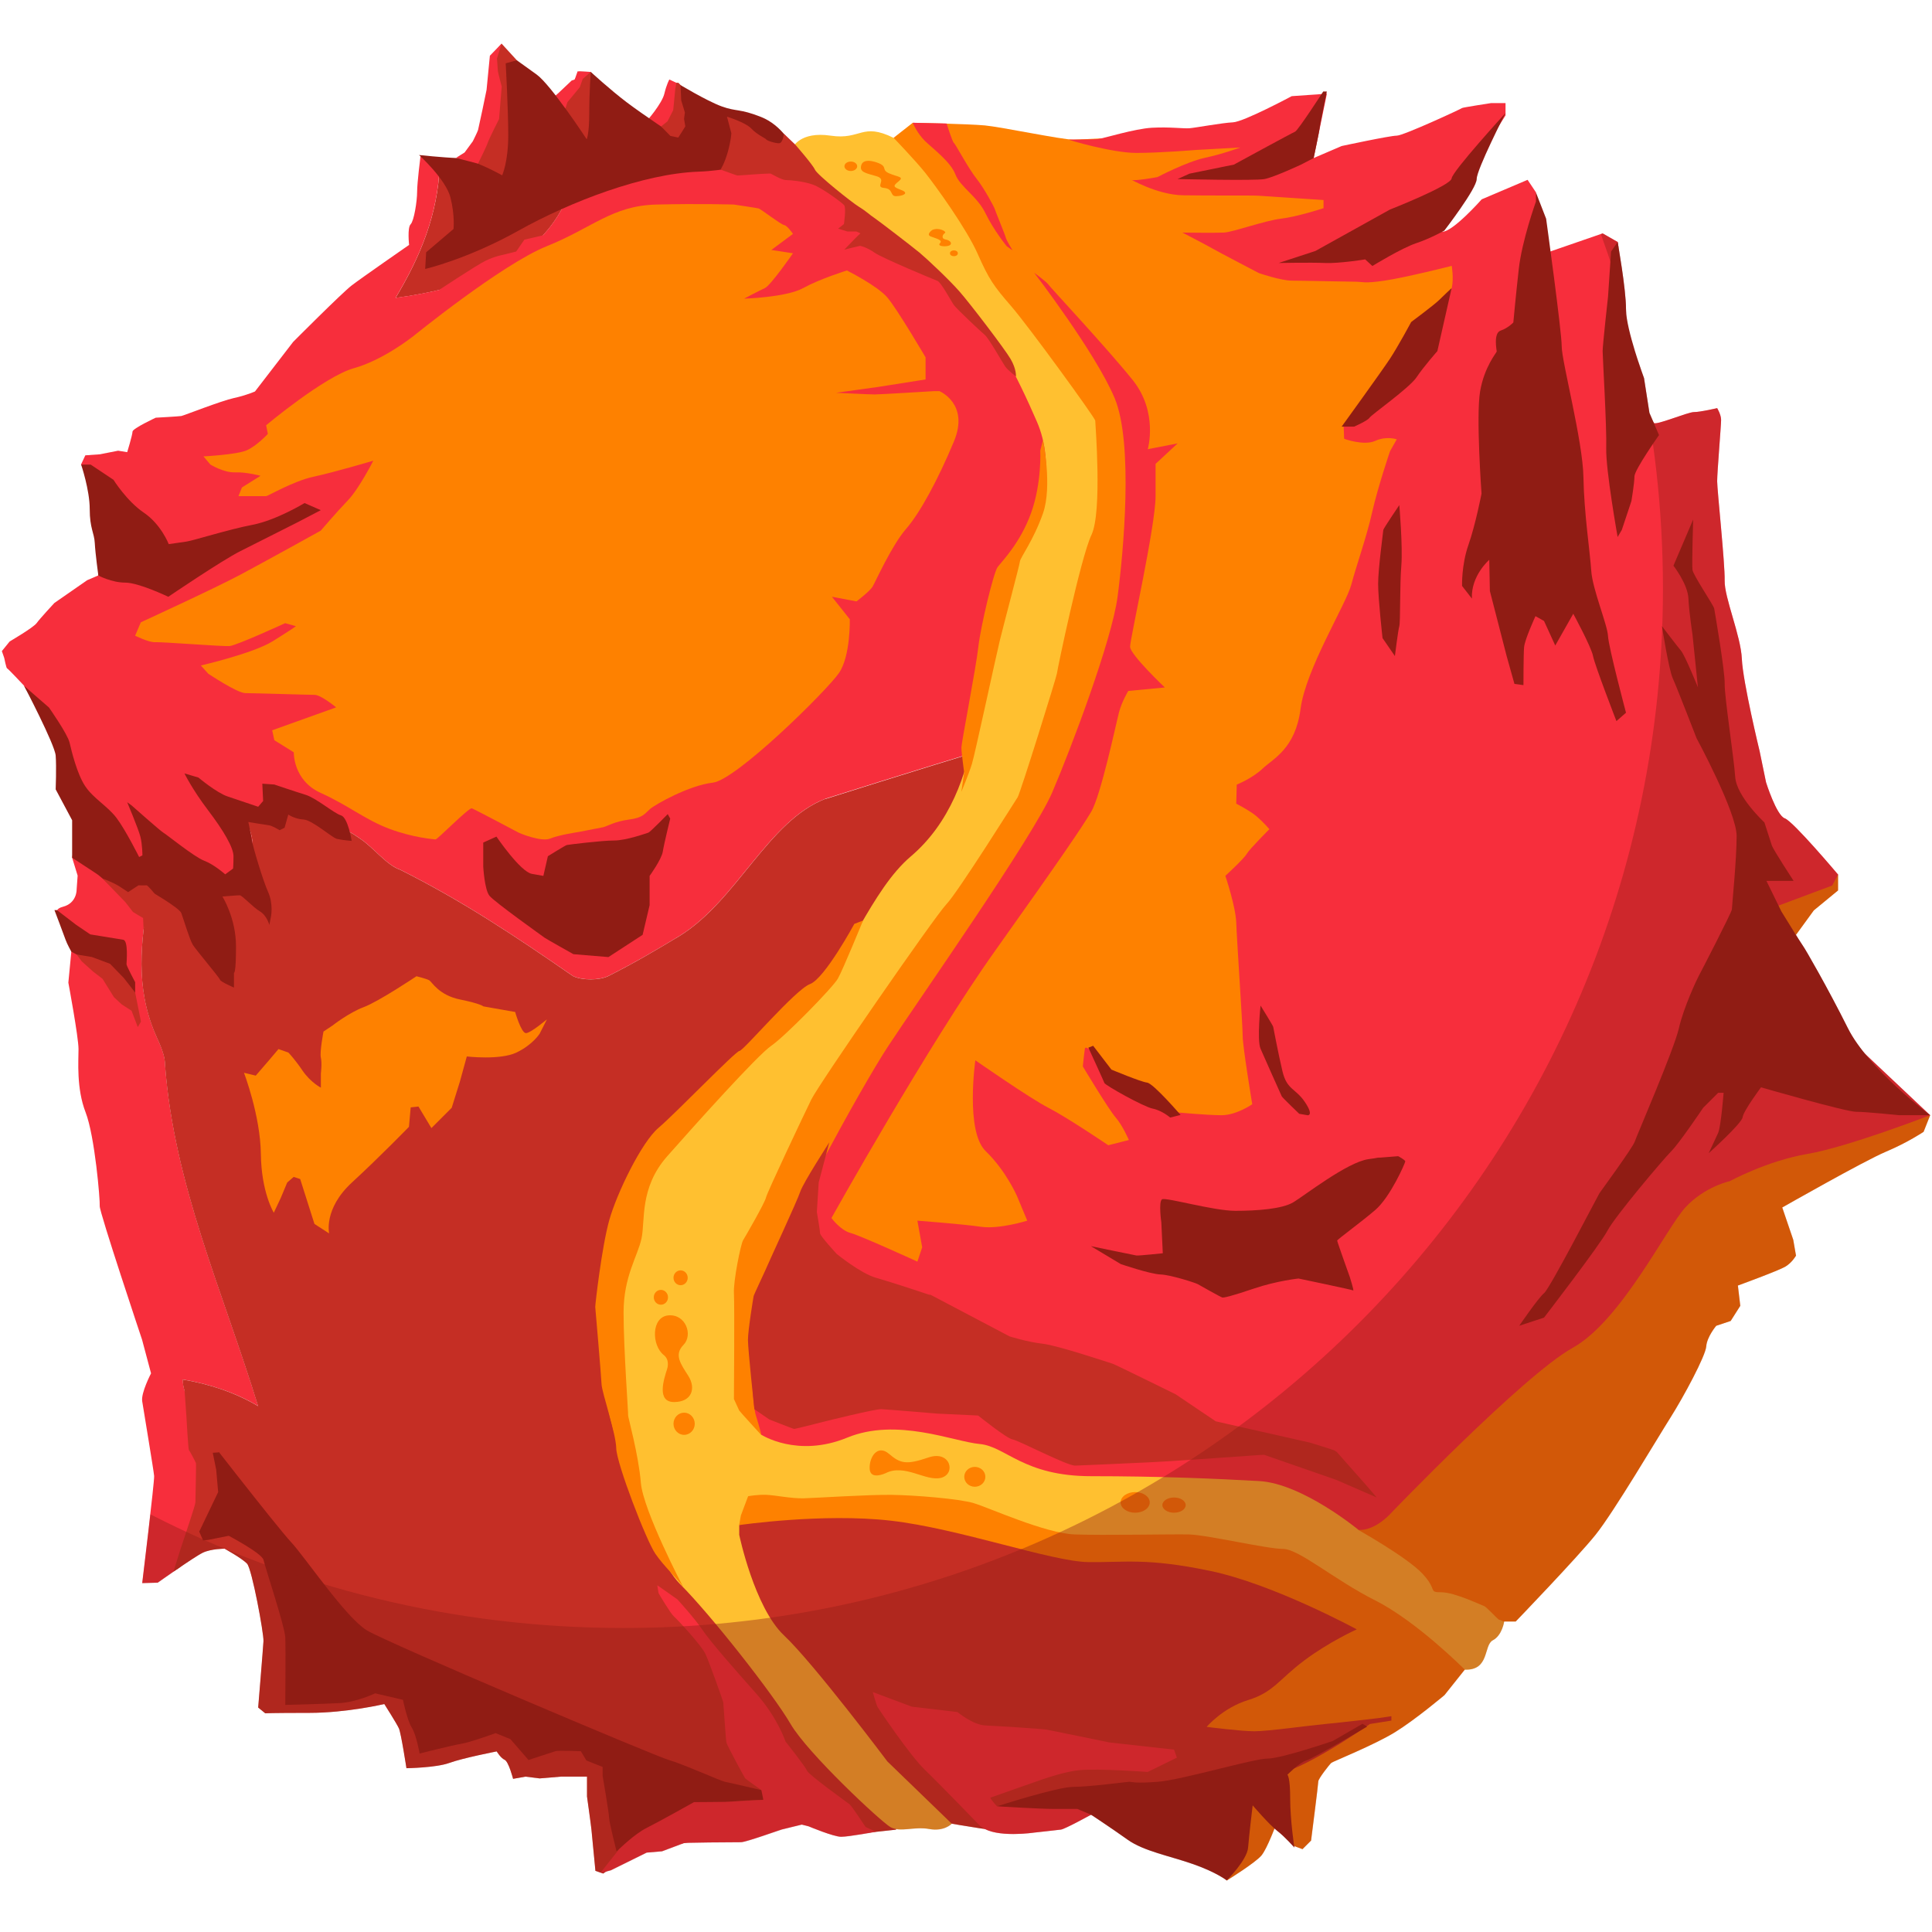 <?xml version="1.0" encoding="UTF-8"?><svg xmlns="http://www.w3.org/2000/svg" viewBox="0 0 500 500"><g isolation="isolate"><g id="Planet"><path d="m145.97,52.99h-3.44c4-9.01,14.12-13.65,19.68-21.55-1.09-.15-1.95-.28-1.95-.28l-7.37-12.55-3.01-.1s-.3.4-.89,1.68c-.59,1.29-5.83,5.04-5.83,5.04l-5.04.69-4.37-10.33-3.94-4.3s-1.48,1.88-2.27,2.57c-.79.69-.49,9.79-.49,9.79,0,0-2.67,9.99-2.87,11.17-.2,1.19-4.66,6.22-4.66,6.22l-.97,3.87-4.75-2.16c-.49,12.73-4.94,23.54-11.42,34.35,17.21-2.29,35.56-8.03,43.6-24.09Z" fill="#c52e24"/><path d="m215.24,38.67l-10.48-.29-20.07-6.6-9.24-10.16-2.23-1.04s-.69,1.19-1.29,3.68c-.59,2.5-4.55,7.19-5.04,7.52-.31.21-2.84-.09-4.68-.34-5.56,7.9-15.68,12.54-19.68,21.55h3.44c-8.03,16.06-26.39,21.8-43.6,24.09,6.49-10.81,10.93-21.62,11.42-34.35l-4.97-2.26s-.87,6.8-.87,9.17-.79,7.51-1.68,8.4c-.89.89-.4,5.34-.4,5.34,0,0-12.26,8.5-14.84,10.48-2.58,1.98-15.16,14.62-15.16,14.62l-9.88,12.83s-2.27,1.02-5.45,1.7c-3.18.68-13,4.54-13.6,4.65s-6.63.44-6.63.44c0,0-6.02,2.79-6.02,3.61s-1.37,5.31-1.37,5.31l-2.35-.38-4.71.93-3.78.27-1.11,2.37,6.63,8.92-2.17,19.79-2.88,1.24-8.48,5.89s-3.77,4.06-4.59,5.21-6.97,4.74-6.97,4.74l-2.03,2.5.61,1.76s.54,2.71.74,2.71,4.35,4.44,4.35,4.44l6.53,11.56,8.26,19.68-1.43,8.22c11.73,8.4,23.24,18.88,38.08,12.77,8.03-3.44,10.33-11.47,4.59-19.5,11.47-1.15,22.94,1.15,30.98,6.88,3.44,2.29,6.88,6.88,10.33,8.03,16.06,8.03,29.83,17.21,44.74,27.53,2.29,1.15,6.88,1.15,9.18,0,6.88-3.44,12.62-6.88,18.36-10.33,14.91-9.18,22.94-29.83,37.86-35.56,37.56-11.86,74.91-23.29,112.5-33.02l30.49-96.92-141.41-38.11Z" fill="#f72e3c"/><path d="m53.05,384.54c1.15-3.44,3.44-5.74,3.44-8.03,1.15-8.03-9.18-11.47-9.18-19.5,6.88,1.15,13.77,3.44,19.5,6.88-9.18-29.83-21.8-57.36-24.09-88.34,0-3.44-2.29-6.88-3.44-10.33-4.35-11.95-2.52-23.91-.36-35.86-6.76-2.81-13.03-7.94-19.36-12.48l-.89,5.1,1.42,4.63-.26,3.64s.09,3.47-3.55,4.42c-3.64.95,0,3.64,0,3.64l2.08,2.25.1,5.72-.77,8.03s2.63,14.08,2.63,17.18-.57,10.19,1.83,16.37c2.4,6.18,3.78,22.79,3.66,24.28-.11,1.49,10.96,34.58,10.96,34.58l2.32,8.7s-2.63,5.04-2.29,7.21,2.98,17.98,3.09,19.35-3.09,27.71-3.09,27.71l4.01-.11s2.23-1.59,4.78-3.34c1.36-1.87,2.72-3.75,4-5.67,3.44-3.44,2.29-10.33,3.44-16.06Z" fill="#f72e3c"/><path d="m213.66,206.71c-14.91,5.74-22.94,26.39-37.86,35.56-5.74,3.44-11.47,6.88-18.36,10.33-2.29,1.15-6.88,1.15-9.18,0-14.91-10.33-28.68-19.5-44.74-27.53-3.44-1.15-6.88-5.74-10.33-8.03-8.03-5.74-19.5-8.03-30.98-6.88,5.74,8.03,3.44,16.06-4.59,19.5-6.83,2.81-12.95,2.1-18.72-.29-2.15,11.95-3.98,23.91.36,35.86,1.15,3.44,3.44,6.88,3.44,10.33,2.29,30.98,14.91,58.51,24.09,88.34-5.74-3.44-12.62-5.74-19.5-6.88,0,8.03,10.33,11.47,9.18,19.5,0,2.29-2.29,4.59-3.44,8.03-1.15,5.74,0,12.62-3.44,16.06-1.28,1.92-2.64,3.8-4,5.67,2.71-1.87,5.78-3.92,6.9-4.45,2.18-1.03,5.61-1.03,5.61-1.03,0,0,4.58,2.52,5.84,3.89s4.35,18.09,4.24,20.04c-.11,1.95-1.37,17.18-1.37,17.18l1.83,1.49s1.49-.11,11.34-.11,19.47-2.29,19.47-2.29c0,0,3.21,5.04,3.78,6.3s1.95,10.31,1.95,10.31c0,0,7.67-.11,11.11-1.37,3.44-1.26,12.25-2.98,12.25-2.98,0,0,1.03,1.72,2.06,2.18,1.03.46,2.18,4.92,2.18,4.92l3.21-.57,3.66.46,5.5-.46h6.76v5.15s1.03,7.33,1.15,8.57c.11,1.24,1.03,10.67,1.03,10.67l2.01.69s9.44-6.87,13.33-6.87,10.76-1.83,13.97-2.06c3.21-.23,9.05-1.6,11.57-1.64,2.52-.04,7.44-1.45,9.16-2.37,1.72-.92,5.61,0,5.61,0,0,0,6.3,2.86,7.56,2.98,1.26.11,14.56-1.39,14.56-1.39l94.31-299.78c-37.59,9.73-74.94,21.16-112.5,33.02Z" fill="#c52e24"/><path d="m389.26,419.64s-.51,3.6-2.94,4.86c-2.43,1.26-.78,7.84-7.25,7.6-6.47-.23-116.69,1.46-116.69,1.46l-16.09,38.39s-1.91,2.1-5.84,1.38c-3.93-.71-7.51.95-10.01-.48-2.5-1.43-21.45-19.12-25.86-26.72-4.41-7.6-20.61-28.21-28.6-36.19-7.98-7.98-18.83-42.42-19.18-49.09-.36-6.67-3.34-39.44,6.08-56,9.41-16.56,39.68-38.85,47.9-47.31,8.22-8.46,14.78-27.29,24.9-35.87,10.13-8.58,14.66-21.33,16.32-32.65,1.67-11.32,7.63-41.23,12.75-48.26,5.12-7.03,8.46-20.5,3.57-31.7-4.89-11.2-11.33-24.64-21.26-34.01-9.92-9.37-14.84-14.38-23.65-19.66-8.81-5.29-18.22-17.26-18.22-17.26,0,0,1.89-4.2,9.78-3.02,7.88,1.18,8.03-3.5,16.26.55,8.23,4.06,31.04,17.69,31.04,17.69l17.07,15.86,109.9,350.43Z" fill="#ffc030"/><path d="m196.98,371.34s-5.57-6.08-5.68-6.31-1.36-2.96-1.36-2.96c0,0,.18-24.19,0-27.35s1.77-12.79,2.38-13.76c.61-.97,5.62-9.67,5.92-11.04.3-1.37,9.75-21.33,11.73-25.37,1.98-4.04,31.91-47.35,34.94-50.51,3.02-3.16,17.75-26.64,18.45-27.7s10.18-31.49,10.18-32.07,6.12-29.94,8.94-35.86c2.82-5.93.97-28.87.97-29.55s-17.3-24.49-21.77-29.64-5.73-6.9-8.65-13.51c-2.92-6.61-10.89-17.59-13.51-20.9-2.62-3.3-8.26-9.14-8.26-9.14l4.96-3.89s14.48.29,18.66.68c4.18.39,20.02,3.7,22.84,3.68s45.58-2.31,45.58-2.31l44.22,26.92,12.93,6.12-19,238.52-164.47,65.95Z" fill="#fe8100"/><polygon points="475.68 226.34 475.68 230.44 469.41 235.6 464.78 241.96 456.41 231.06 475.68 226.34" fill="#fe8100"/><path d="m351.5,395.93s12.63,7.07,16.63,11.34c4,4.27,1.42,4.81,4.89,4.81s10.41,3.38,11.04,3.56,3.65,3.56,3.92,3.56,1.07.44,1.07.44h3.2s15.93-16.55,20.65-22.43c4.72-5.87,16.02-25.01,19.4-30.35,3.38-5.34,9.08-15.93,9.26-18.42.18-2.49,2.58-5.33,2.58-5.33l3.74-1.25,2.49-3.92-.62-5.25s10.5-3.83,12.28-4.89,2.76-2.85,2.76-2.85l-.71-4.09-2.85-8.37s21.09-12.01,26.79-14.42c5.7-2.4,9.79-5.16,9.79-5.16l1.7-4.29s-48.87-1.23-50.92-1.23-97.08,108.54-97.08,108.54Z" fill="#fe8100"/><path d="m317.48,486.66s7.49-4.64,9-6.51,3.83-8.19,3.83-8.19l4.62,5.79,2.14.8,2.22-2.22s1.87-14.6,1.87-15.31,2.94-4.45,3.38-4.81,11.12-4.63,16.46-7.92c5.34-3.29,12.82-9.61,12.82-9.61l5.25-6.59s-12.37-12.46-23.14-17.89c-10.77-5.43-19.76-13.35-23.94-13.35s-19.67-3.65-24.38-3.74c-4.72-.09-21.8.27-29.46,0-7.65-.27-22.25-6.94-26.16-8.1-3.92-1.16-15.22-2.05-21.18-2.14-5.96-.09-19.58.8-22.78.89-3.2.09-7.39-.81-9.7-.9s-4.72.36-4.72.36l-1.87,4.98-.44,2.44,81.69,27.91,44.48,64.09Z" fill="#fe8100"/><path d="m282.35,469.64s-14.1,4.63-18.64,4.63-17.41-2.31-17.41-2.31l-16.65-16.1s-19.05-25.37-26.74-32.61c-7.69-7.25-11.6-26.04-11.6-26.04v-2.52s21.57-3.15,39.23-1.14c17.66,2.02,41.61,10.6,51.14,10.72s15.08-1.14,31.48,2.27c16.4,3.41,37.97,15.14,37.97,15.14,0,0-7.06,3.15-13.62,8.07-6.56,4.92-7.91,8.2-14.49,10.22-6.58,2.02-10.74,6.94-10.74,6.94,0,0,8.83,1.14,12.36,1.14s14.25-1.51,18.42-1.89c4.16-.38,13.62-1.51,13.62-1.51l3.41-.5v1.14l-5.55.88s-18.42,12.87-24.6,12.87-47.58,10.64-47.58,10.64Z" fill="#c52e24"/><path d="m359.82,391.77s34.49-35.9,47.14-42.92c12.65-7.03,24.27-31.04,29.25-36.41,4.98-5.37,11.5-6.77,11.5-6.77,0,0,9.58-5.24,20.06-7.03s31.74-10.02,31.74-10.02l-39.78-37.5.55-16.75,13.89-5.19,1.53-2.84s-11.62-13.8-13.8-14.56c-2.17-.77-4.85-9.33-4.85-9.33l-1.66-8.05s-4.34-17.88-4.6-23.89-4.55-15.87-4.45-20.26c.1-4.39-1.94-23.42-1.94-25.72s1.02-14.43,1.02-15.84-1.02-3.07-1.02-3.07c0,0-4.34,1.02-6,1.02s-10.05,3.6-10.41,2.78-4.54-4.57-4.54-4.57l-5.37-28.74.77-12.33-.2-1.16-3.88-2.22-15.17,5.24-2.09-15.85-2.17-3.25-11.88,5.05s-7.46,8.44-10.18,8.37l-2.72-.07,19.07-30.02v-3.19h-3.74s-7.48,1.15-7.51,1.28-15.16,7.15-16.92,7.15c-1.76,0-14.23,2.68-14.23,2.68l-7.25,3.11,3.41-16.65-9.1.64s-12.39,6.64-15.2,6.77c-2.81.13-9.71,1.41-11.24,1.53-1.53.13-5.11-.38-9.71-.13s-12.65,2.81-14.05,2.94c-1.41.13-6.77.13-7.41.13s11.24,3.45,17.37,3.45,15.46-.77,15.46-.77l11.5-.64s-4.47,1.66-9.2,2.68c-4.73,1.02-12.26,4.98-12.26,4.98,0,0-6.13,1.14-6.77.7s6.53,3.89,13.34,4.01c6.81.12,18.08,0,19.69.12,1.61.12,16.72,1.11,16.72,1.11v2.11s-6.81,2.23-11.02,2.72-12.38,3.47-14.74,3.59c-2.35.12-10.77,0-10.77,0,0,0,6.75,3.5,7.92,4.2,1.17.7,11.91,6.3,11.91,6.3,0,0,5.65,1.94,8.47,1.94s13.95.27,16.24.27,2.28.54,7.78-.27c5.5-.81,17.39-3.82,17.39-3.82,0,0,.56,3.26,0,5.73-.56,2.47-9.74,18.89-9.74,18.89l-18.25,16.31.14,3.82s5.1,1.88,8.05.54,5.57-.4,5.57-.4l-1.75,3.09s-3.15,9.26-4.63,15.83-4.03,13.55-5.37,18.65c-1.34,5.1-11.81,21.87-13.15,32.2-1.34,10.33-7.11,12.88-9.8,15.43-2.68,2.55-6.71,4.16-6.71,4.16l-.13,4.93s3.49,1.78,5.23,3.25c1.74,1.48,3.35,3.35,3.35,3.35,0,0-5.23,5.23-5.9,6.44s-5.5,5.64-5.5,5.64c0,0,2.68,7.96,2.82,12.1.13,4.14,1.66,26.5,1.66,29.3s2.48,17.71,2.48,17.71c0,0-4.11,2.86-7.98,2.84-3.87-.02-11.05-.69-11.05-.69l-14.89-6.43-6.41-8.31s-2.8-2.89-2.98-1.81c-.18,1.08-.54,4.61-.54,4.61,0,0,6.68,11.14,8.49,13.2,1.81,2.06,3.43,5.85,3.43,5.85l-5.33,1.35s-10.66-7.22-15.44-9.66c-4.79-2.44-18.96-12.32-18.96-12.32,0,0-2.63,18.37,2.66,23.49,5.3,5.12,8.12,11.65,8.12,11.65l2.65,6.36s-7.24,2.28-12.01,1.58c-4.77-.7-16.42-1.58-16.42-1.58l1.24,6.89-1.24,3.71s-14.65-6.71-17.3-7.41c-2.65-.71-4.94-3.88-4.94-3.88,0,0,25.01-44.78,42.3-69.08,17.28-24.3,22.37-31.8,24.9-36.02,2.53-4.23,6.48-22.99,7.22-25.79.74-2.8,2.39-5.51,2.39-5.51l9.46-.9s-8.99-8.52-8.99-10.55,6.6-31.29,6.6-38.99v-8.33l5.71-5.3-7.73,1.51s2.78-9.59-3.91-17.91c-6.69-8.33-21.44-24.09-21.82-24.72s-3.66-3.03-3.66-3.03c0,0,15.89,20.69,20.81,32.42,4.92,11.73,2.27,40.11.76,51.46-1.51,11.35-11.98,39.1-16.9,50.58-4.92,11.48-34.56,53.67-42.38,65.56-7.82,11.89-27.5,48.72-28.25,52.76-.76,4.04-7.06,10.6-7.19,20.43-.13,9.84.25,19.8,1.14,22.58.88,2.78,1.39,4.92,1.39,4.92,0,0,9.33,6.05,22.2.76,12.87-5.3,27.5,1.01,34.31,1.64s11.29,8.33,28.86,8.33,32.27.63,43.46,1.26,25.69,12.61,25.69,12.61c0,0,3.59.69,8.32-4.16Z" fill="#f72e3c"/><path d="m110.02,69.61s10.88-2.49,24.26-9.97c13.37-7.47,32.26-14.69,46.42-15.21,14.16-.52,24.52-6.29,24.52-6.29,0,0-2.62-5.64-8.26-7.87-5.64-2.23-6.29-1.31-10.23-2.75-3.93-1.44-11.28-5.9-11.28-5.9,0,0,1.31,8,1.31,10.23s-2.1,3.28-2.1,3.28c0,0-8.13-5.38-12.46-8.65-4.33-3.28-9.31-7.87-9.31-7.87,0,0-.39,5.25-.39,10.62s-.66,6.82-.66,6.82c0,0-9.18-14.03-12.98-16.78-3.8-2.75-5.11-3.67-5.11-3.67l-2.88.79s.66,11.67.66,18.62-1.57,10.36-1.57,10.36c0,0-7.74-4.33-11.54-4.46-3.8-.13-9.97-.79-9.97-.79,0,0,6.95,6.29,8.13,11.01,1.18,4.72.79,8.13.79,8.13l-7.08,6.03-.26,4.33Z" fill="#901c14"/><path d="m20.99,120.22s2.23,6.56,2.23,11.54,1.18,6.16,1.31,8.79.92,8.39.92,8.39c0,0,3.41,1.84,6.95,1.84s11.15,3.67,11.15,3.67c0,0,13.9-9.44,18.62-11.8,4.72-2.36,14.82-7.47,14.82-7.47l6.03-3.15-4.2-1.84s-7.34,4.46-13.51,5.64c-6.16,1.18-15.21,4.06-17.05,4.33-1.84.26-4.59.66-4.59.66,0,0-1.97-5.11-6.43-8.13-4.46-3.02-7.87-8.52-7.87-8.52l-5.9-3.93h-2.49Z" fill="#901c14"/><path d="m362.13,130.73s-4.13,6.1-4.13,6.41-1.34,10.02-1.34,13.95,1.14,14.05,1.14,14.05l3.2,4.65s.83-6.72,1.14-7.75.1-10.64.52-15.6c.41-4.96-.52-15.71-.52-15.71Z" fill="#901c14"/><path d="m347.22,110.41s10.35-14.31,12.48-17.54c2.13-3.23,5.52-9.54,5.52-9.54,0,0,6-4.46,7.23-5.69s3.23-3.08,3.23-3.08l-3.69,16.31s-3.54,4-5.39,6.77-11.69,9.69-12.16,10.46-4,2.31-4,2.31h-3.23Z" fill="#901c14"/><path d="m380.94,154.93l-2.56-3.29s-.18-5.4,1.65-10.62c1.83-5.22,3.39-13.27,3.39-13.27,0,0-1.46-20.04-.37-26.45s4.3-10.07,4.3-10.34-.92-4.76,1.01-5.4c1.92-.64,3.29-2.1,3.29-2.1,0,0,.58-6.39,1.41-13.84s4.44-17.45,4.44-17.45v-2.36l2.64,6.8s4.03,29.15,4.03,33.04,5.47,24.51,5.62,33.82c.16,9.31,1.71,19.4,2.02,24.21s4.19,13.97,4.34,16.91,4.66,19.86,4.66,19.86l-2.48,2.17s-5.59-14.41-6.05-16.83c-.47-2.41-5.12-10.95-5.12-10.95l-4.66,8.22-2.91-6.36-2.21-1.24s-2.79,6.05-2.95,8.07c-.16,2.02-.16,9.78-.16,9.78l-2.33-.31-2.02-7.21-4.34-16.84-.16-8.07s-4.79,4.12-4.49,10.05Z" fill="#901c14"/><path d="m330.96,68.06s8.22-.16,11.95,0c3.72.16,10.4-.93,10.4-.93l1.86,1.71s7.6-4.66,11.33-5.9c3.72-1.24,7.29-3.26,7.29-3.26,0,0,8.38-10.86,8.38-13.35s7.45-17.07,7.45-17.07c0,0-13.75,15.05-13.94,16.91-.18,1.86-15.98,8.07-15.98,8.07l-19.27,10.71-9.47,3.1Z" fill="#901c14"/><path d="m304.74,46.34s20.02.47,22.5,0c2.48-.47,9.47-3.74,9.47-3.74l3.26-1.69s1.55-7.29,1.55-7.76,1.86-9.47,1.86-9.47h-.93s-6.52,10.09-7.29,10.4-15.83,8.52-15.83,8.52l-11.48,2.34-3.1,1.4Z" fill="#901c14"/><path d="m418.64,62.63s2.17,12.1,2.17,17.38,4.66,17.85,4.66,17.85l1.4,9,2.48,5.74s-6.36,9-6.36,10.71-.78,6.36-.78,6.36l-2.48,7.45-1.09,1.86s-3.1-17.38-2.95-22.97c.16-5.59-.93-23.59-.93-25.14s1.4-14.12,1.4-14.12l.78-11.64,1.71-2.48Z" fill="#901c14"/><path d="m393.16,343.11l6.43-2.11s14.48-18.81,16.42-22.5c1.93-3.69,14.41-18.46,16.52-20.57,2.11-2.11,8.26-11.25,8.26-11.25l3.87-3.87h1.41s-.7,8.79-1.41,10.37-2.46,5.27-2.46,5.27c0,0,8.61-7.73,8.79-9.32.18-1.58,4.75-7.73,4.75-7.73,0,0,21.97,6.33,24.61,6.33s11.07.88,11.07.88h8.09s-16-11.95-21.27-22.5c-5.27-10.55-11.07-20.57-11.6-21.27s-5.62-8.96-5.62-8.96l-3.87-7.91h7.03s-5.27-8.09-5.62-9.14-1.93-5.98-1.93-5.98c0,0-7.21-6.68-7.56-11.78-.35-5.1-2.81-20.92-2.72-24.08s-2.55-18.63-2.72-19.51-5.45-8.61-5.62-10.02c-.18-1.41.18-13.01.18-13.01l-5.1,11.95s3.69,4.75,3.87,8.44c.18,3.69,1.05,9.32,1.05,9.32l1.41,13.71s-3.34-8.26-4.39-9.49c-1.05-1.23-4.92-6.33-4.92-6.33,0,0,1.76,11.25,2.81,13.53,1.05,2.29,6.15,15.47,6.15,15.47,0,0,10.37,19.16,10.37,25.31s-1.23,18.28-1.23,18.98-8.26,16.68-8.61,17.3-3.87,8.01-5.1,13.46c-1.23,5.45-10.9,27.77-11.43,29.35-.53,1.58-8.79,12.83-9.14,13.36s-12.79,24.61-14.31,25.84c-1.51,1.23-6.43,8.44-6.43,8.44Z" fill="#901c14"/><path d="m282.35,322.52l7.7,4.62s7.6,2.6,10.3,2.69c2.69.1,9.14,2.21,9.62,2.5s5.97,3.37,6.35,3.46,2.21-.29,8.18-2.31,11.55-2.6,11.55-2.6c0,0,13.86,2.89,14.15,3.08s-.87-3.46-.87-3.46c0,0-3.27-9.14-3.27-9.43s5.87-4.52,9.82-7.89c3.95-3.37,7.8-12.22,7.8-12.61s-1.83-1.35-1.83-1.35l-6.06.48s3.85-.48-1.64.29c-5.49.77-16.55,9.43-19.44,11.16-2.89,1.73-9.34,2.21-15.01,2.21s-18-3.56-18.96-2.98-.19,5.97-.19,5.97l.38,7.99s-6.26.67-6.83.58-11.74-2.41-11.74-2.41Z" fill="#901c14"/><path d="m281.67,271.13s.11.23.29.63c.91,1.99,3.69,8.03,3.85,8.51.19.58,10.11,6.16,12.51,6.64s4.52,2.31,4.52,2.31l2.69-.67s-7.03-8.18-8.66-8.37c-1.64-.19-9.24-3.37-9.24-3.37l-4.72-6.16" fill="#901c14"/><path d="m326.23,260.25s-.96,8.95,0,11.16,5.29,11.93,5.49,12.32,4.52,4.52,4.52,4.52l2.21.38s1.64.1-.77-3.46-4.62-3.08-5.77-7.89-2.31-11.16-2.41-11.55-3.27-5.49-3.27-5.49Z" fill="#901c14"/><path d="m6.2,177.43s7.99,15.24,8.21,18.12,0,8.74,0,8.74l4.26,7.99v9.7s3.62,2.35,6.18,4.05c2.56,1.71,7.68,7.14,8.1,7.89s3.62,1.71,3.62,1.71l.75-3.3.85-2.13s8.21,4.69,8.74,6.08,2.13,6.82,2.98,8.21,6.93,8.53,7.04,9.06,3.62,2.03,3.62,2.03v-3.84s.53.53.53-6.82-3.52-12.9-3.52-12.9c0,0,3.84-.32,4.48-.32s3.41,3.09,5.22,4.16c1.81,1.07,2.45,3.52,2.45,3.52l.43-2.24s.64-3.2-.75-6.29-3.94-11.73-4.16-13.22-.96-4.9-.96-4.9c0,0,4.48.75,5.33.85s2.77,1.28,2.77,1.28l1.28-.64.96-3.41s1.71,1.17,3.94,1.28c2.24.11,7.36,4.69,8.63,5.01s3.84.53,3.84.53c0,0-.96-6.08-2.77-6.61-1.81-.53-6.4-4.48-9.17-5.33s-8.1-2.66-8.1-2.66l-3.09-.21.21,4.48-1.28,1.49s-5.01-1.71-7.89-2.66-7.57-4.9-7.57-4.9l-3.62-1.07s2.03,4.16,6.08,9.49c4.05,5.33,6.61,9.7,6.61,11.94s-.11,3.2-.11,3.2l-2.03,1.49s-2.88-2.56-5.44-3.52-9.91-6.93-10.55-7.25-8.21-7.04-8.21-7.04l-1.17-.85s2.88,6.82,3.41,8.9.53,4.85.53,4.85l-.85.43s-3.52-7.04-5.86-10.13c-2.35-3.09-5.97-5.01-8.1-8.21s-3.52-9.06-4.05-11.3-5.33-9.06-5.33-9.06l-6.5-5.65Z" fill="#901c14"/><path d="m128.47,216.5s6.18,9.11,9.17,9.65l2.98.53,1.17-5.09s4.48-2.8,4.9-2.9,9.06-1.17,12.26-1.17,8.42-1.92,8.85-2.03,5.01-4.8,5.01-4.8l.64,1.17s-1.6,6.5-1.92,8.53c-.32,2.03-3.41,6.29-3.41,6.29v7.57l-1.81,7.68-8.85,5.76-9.06-.75s-7.04-3.94-7.46-4.26-13.01-9.27-14.28-10.87c-1.28-1.6-1.6-7.57-1.6-7.57v-6.18l3.41-1.55Z" fill="#901c14"/><path d="m197.58,465.8s-12.47.12-17.63,2.16c-5.16,2.04-14.99,6.71-14.99,6.71l-5.4,4.44s-1.92-7.55-1.92-8.63-1.68-10.91-1.68-10.91v-2.28l-4.2-1.68-1.44-2.4s-5.76-.24-6.59,0-6.95,2.28-6.95,2.28l-4.68-5.4-3.84-1.56s-6.59,2.4-8.87,2.76-10.79,2.52-10.79,2.52c0,0-.84-4.8-2.04-6.71-1.2-1.92-2.28-7.19-2.28-7.19l-7.19-1.68s-4.8,2.28-9.11,2.52c-4.32.24-14.15.48-14.15.48,0,0,.12-14.75,0-17.51s-5.28-18.35-5.64-20.02-8.99-6.24-8.99-6.24l-5.4,1.08-4.92.36s6.12-10.19,6.12-12.11-1.92-11.39-2.04-12.23-2.88-7.19-2.88-7.19c0,0,21.58,27.82,25.18,31.65,3.6,3.84,14.15,19.54,19.66,22.9,5.52,3.36,75.06,32.73,78.18,33.57,3.12.84,13.67,5.52,14.51,5.64.84.12,9.95,2.28,9.95,2.28v2.4Z" fill="#901c14"/><path d="m258.01,467.48s15.59-5.04,19.78-5.04,13.91-1.32,14.51-1.32,1.32.48,7.43,0,24.7-6,28.3-6,16.91-4.56,16.91-4.56l7.67-4.44,1.2.72s-13.79,8.15-15.71,8.75-4.92,3.72-4.92,3.72c0,0,.72.48.72,6.12s1.08,12.71,1.08,12.71c0,0-2.4-2.76-4.44-4.32s-6.35-6.59-6.35-6.59c0,0-.93,7.67-1.18,10.91s-5.53,8.51-5.53,8.51c0,0-2.52-2.04-8.63-4.2-6.12-2.16-12.83-3.36-17.03-6.35-4.2-3-9.47-6.47-9.47-6.47l-6.24-.36-10.79-.72-7.31-1.08Z" fill="#901c14"/><path d="m106.69,87.22s23.09-18.79,34.85-23.52c11.76-4.73,16.92-10.47,28.25-10.76,11.33-.29,20.14,0,20.14,0,0,0,5.82.86,6.39,1s5.74,4.16,6.6,4.3c.86.14,2.3,2.29,2.3,2.29l-5.6,4.16,5.6.86s-5.75,8.31-7.26,9c-1.51.69-5.39,2.74-5.39,2.74,0,0,10.88-.31,15.3-2.74,4.42-2.43,11.31-4.55,11.31-4.55,0,0,7.87,3.95,10.45,6.97s9.91,15.51,9.91,15.51v5.72l-12.28,1.94-10.88,1.51s8.4.43,10.02.43,14.98-.86,15.41-.86h1.29s7.87,3.23,3.77,13.04c-4.09,9.81-8.73,18.43-12.39,22.63-3.66,4.2-7.87,13.58-8.62,14.87s-4.2,3.88-4.2,3.88l-6.36-1.2,4.63,5.83s.22,9.48-2.8,13.9c-3.02,4.42-26.52,27.68-32.65,28.38s-14.84,5.6-16.26,6.83c-1.41,1.23-1.79,2.26-5.47,2.73-3.68.47-5.72,1.79-6.68,1.98s-6.33,1.23-6.33,1.23c0,0-5.09.75-7.35,1.7-2.26.94-7.82-1.32-8.3-1.6s-11.22-5.94-11.97-6.22-8.96,8.12-9.41,8.05-5.7-.41-11.96-2.76c-6.26-2.35-10.56-6.04-17.75-9.28s-6.97-10.51-6.97-10.51l-5.03-3.13-.56-2.57,16.55-5.93s-3.91-3.24-5.59-3.24-15.77-.45-17.89-.45-9.62-5.03-9.62-5.03l-1.91-2.12s13.54-3.13,18.57-6.26c5.03-3.13,6.04-3.91,6.04-3.91l-2.8-.78s-12.64,5.81-14.42,5.93-17.67-1.12-19.23-1.01c-1.57.11-5.17-1.68-5.17-1.68l1.48-3.47s18.79-8.61,25.72-12.3c6.93-3.69,20.83-11.41,20.83-11.41,0,0,4.1-4.8,7.01-7.82,2.91-3.02,6.6-10.29,6.6-10.29,0,0-10.18,3.02-15.43,4.14s-11.85,5.03-12.3,5.03h-7.16l.89-2.24,4.81-3.02s-3.69-1.01-6.6-.89c-2.91.11-6.37-2.02-6.37-2.02l-1.79-2.11s8.61-.45,11.18-1.57,5.48-4.25,5.48-4.25l-.45-2.24s15.1-12.64,22.7-14.76,15.1-8.08,15.1-8.08Z" fill="#fe8100"/><path d="m63.15,277.66s4.24,11.06,4.36,21,3.35,15.19,3.35,15.19l1.79-3.8,1.68-4.02,1.68-1.45,1.68.56,3.69,11.61,3.8,2.46s-1.49-6.37,5.9-13.18c7.39-6.81,14.76-14.41,14.76-14.41l.45-5.03,2.01-.22,3.35,5.58,5.25-5.25,2.12-6.78,1.79-6.51s8.6,1.01,12.84-1.01,6.03-4.91,6.03-4.91l1.87-3.69s-4.21,3.57-5.44,3.57-2.79-5.47-2.79-5.47l-8.23-1.45s-.59-.67-6.06-1.79c-5.47-1.12-7.26-4.55-7.92-4.95s-3.33-1.06-3.33-1.06c0,0-9.76,6.54-13.64,7.99s-8.09,4.77-8.09,4.77l-2.33,1.55s-1.02,5.32-.68,6.76,0,4.1,0,4.1v3.66s-2.65-1.33-4.76-4.43-3.66-4.66-3.66-4.66l-2.55-.89-2.44,2.88-3.44,3.99-3.01-.73Z" fill="#fe8100"/><path d="m176.86,410.82s-10.42-19.86-11.01-27.11c-.59-7.25-3.37-17.12-3.29-17.38s-1.18-17.29-1.18-26.65,3.63-14.51,4.64-19.15c1.01-4.64-.59-13.08,6.66-21.3,7.25-8.22,23.37-26.17,26.91-28.58,3.54-2.41,15.92-15.06,17.24-17.37,1.32-2.31,6.52-15.05,6.52-15.05l-2.25.87s-7.68,14.17-11.48,15.58c-3.8,1.41-17.21,17.25-18.23,17.29s-16.59,16.21-20.98,19.92-10.79,16.94-12.74,23.9c-1.95,6.96-3.67,22.05-3.62,22.47s1.53,17.78,1.63,19.97c.09,2.18,3.72,12.64,3.8,16.57.07,3.93,7.78,23.94,10.15,27.35s5.34,5.98,7.23,8.66Z" fill="#fe8100"/><path d="m249.52,199.92s-.71-5.23-.71-6.46,3.77-20.59,4.38-26.02c.61-5.43,3.94-19.27,4.99-20.68s5.87-6.22,8.67-14.02c2.8-7.8,2.37-16.12,2.37-16.12l.71-2.74s2.46,11.94,0,18.95c-2.46,7.01-5.88,11.48-5.97,12.44s-4.12,16.03-5.17,20.33c-1.05,4.29-6.48,29.61-7.27,32.15-.79,2.54-2.72,7.18-2.72,7.18" fill="#fe8100"/><path d="m186.46,43.92s1.03-1.52,1.9-4.61c.86-3.08.91-4.85.91-4.85l-1.13-4.26s4.78,1.45,6.31,3.08,3.67,2.49,3.85,2.81,2.49,1.07,3.4.97,1.18-2.44,1.18-2.44l2.88,2.75s4.56,5.21,5.15,6.55c.59,1.33,9.57,8.5,11.43,9.63,1.86,1.13,2.9,2.18,3.76,2.72s10.02,7.57,11.88,9.12,7.62,6.94,10.39,10.11c2.77,3.17,11.57,14.69,13.15,17.37s1.41,4.56,1.41,4.56c0,0-2.09-1.61-2.77-2.56s-4.22-7.3-5.31-8.21c-1.09-.91-7.26-6.71-7.98-7.71s-3.31-5.9-4.26-6.26c-.95-.36-14.38-5.94-16.28-7.3s-3.63-1.77-3.76-1.77-4.08,1-4.08,1c0,0,2.31-2.36,2.68-2.77.36-.41,1.5-1.45,1.5-1.45,0,0-.95-.5-1.13-.5h-2.27l-2.36-.73,1.5-1.18s.63-4.22.05-4.9-5.67-4.44-8.07-5.31c-2.4-.86-5.85-1.18-6.98-1.18s-3.76-1.63-3.99-1.68-4.22.18-4.63.23-3.81.27-3.95.27-4.34-1.52-4.34-1.52Z" fill="#c52e24"/><path d="m116.94,76.01l-3.25-1s9.7-6.44,12.05-7.57,4.42-1.49,4.42-1.49l3.43-.86,2.12-3.07,9.75-2.26-20.08,12.32" fill="#f72e3c"/><path d="m123.71,42.35s2.2-4.42,2.52-5.41,2.93-6.14,2.93-6.14l.68-8.39s-.99-3.79-.99-4.02-.23-3.25-.23-3.25l1.2-3.86-3.04,3.14s-.86,8.66-.86,8.84-2.06,9.88-2.2,10.38-1.36,2.93-1.36,2.93l-2.12,2.89-2.25,1.41,5.74,1.48Z" fill="#f72e3c"/><path d="m152.9,18.6l-2.09,1.83s-.73,2.06-.76,2.14-3.2,3.87-3.2,3.87l-.51,1.62-2.5-3.34,4.12-3.89.78-.26.74-2.1h.19l3.12.14" fill="#f72e3c"/><polygon points="176.12 22.02 176.3 25.98 177.25 29.12 177.03 30.78 177.36 32.7 176.57 33.98 175.54 35.6 173.51 35.19 171.09 32.72 172.75 31.4 174.23 28.5 174.76 23.06 175.05 21.42 175.57 21.42 176.12 22.02" fill="#c52e24"/><path d="m172.65,354.29s.82-2.28-.86-3.6c-3.2-2.51-3.28-9.9,1.21-10.27,4.48-.37,6.4,5.07,3.89,7.63-2.51,2.56-.74,4.9,1.26,8.05,1.99,3.15.96,6.72-3.67,6.75-4.63.02-2.68-5.91-1.82-8.57Z" fill="#fe8100"/><ellipse cx="177.05" cy="368.47" rx="2.75" ry="2.87" fill="#fe8100"/><ellipse cx="171.04" cy="335.74" rx="1.84" ry="1.92" fill="#fe8100"/><ellipse cx="176.14" cy="330.69" rx="1.84" ry="1.92" fill="#fe8100"/><path d="m229.16,381.27s-3.92,1.87-4.09-1.13,2.02-6.45,5-3.89c2.98,2.56,4.53,2.88,10.22.94,5.69-1.95,7.21,4.26,3.25,5.27s-9.46-3.77-14.38-1.18Z" fill="#fe8100"/><ellipse cx="252.28" cy="382.2" rx="2.73" ry="2.57" fill="#fe8100"/><ellipse cx="293.78" cy="388.82" rx="3.77" ry="2.67" fill="#fe8100"/><ellipse cx="303.84" cy="389.52" rx="3.02" ry="1.97" fill="#fe8100"/><path d="m226.18,41.84s-2.76-.89-3.28.91,1.03,2.01,3.93,2.85-.56,2.81,1.97,3.04c2.53.23,1.43,2.15,3.11,2.13s3.51-.75,1.4-1.57c-2.11-.82-2.36-.98-.77-2.25,1.59-1.26-.19-1.1-2.48-2.11-2.29-1.01.21-1.87-3.88-3.02Z" fill="#fe8100"/><path d="m241.3,59.5s-1.73,1.17-.44,1.69c1.29.52,3.23.89,2.41,1.74-.83.84,1.45.98,2.36.62s.5-1.33-.95-1.58c-1.17-.21-.76-1.27-.15-1.65s-1.6-1.58-3.22-.81Z" fill="#fe8100"/><ellipse cx="246.87" cy="65.55" rx="1.02" ry=".75" fill="#fe8100"/><ellipse cx="220.19" cy="43.03" rx="1.65" ry="1.22" fill="#fe8100"/><path d="m236.21,31.78s1.17,2.79,3.27,4.8c2.1,2.01,6.55,5.33,7.78,8.56,1.22,3.23,5.68,5.68,7.78,10.05,2.1,4.37,5.51,8.55,5.51,8.55l1.49,1.05s-1.66-2.76-1.75-3.3-2.69-6.83-2.83-7.35-2.68-5.32-4.77-7.95c-2.1-2.63-5.41-8.92-5.81-9.18s-1.9-5.05-1.9-5.05l-8.76-.19Z" fill="#f72e3c"/><path d="m26.54,227.36s2.91,1.05,4.63,2.21c1.72,1.16,1.98,1.31,1.98,1.31l2.69-1.76s1.8.04,2.09,0,2.09,2.17,2.09,2.17l-2.86,9.28-.13-2.99s-2.51-1.46-2.62-1.57-1.94-2.51-1.94-2.51l-5.94-6.14Z" fill="#c52e24"/><path d="m14.09,235.53s2.56,6.72,2.88,7.68,1.49,3.09,1.49,3.09c0,0,4.9,2.66,8.21,4.05s8.31,6.93,8.31,6.93v-3.09s-2.24-4.19-2.24-4.65.53-6.11-.85-6.33c-1.39-.21-8.53-1.39-8.53-1.39l-3.62-2.45-5.01-3.84" fill="#901c14"/><polygon points="19.83 247.02 21.15 248.79 24.1 251.45 26.54 253.32 29.49 258.07 31.51 259.94 34.05 261.58 35.66 265.81 36.48 264.39 34.98 256.87 32.03 253.09 28.48 249.43 23.77 247.67 19.83 247.02" fill="#c52e24"/><path d="m52.07,365.01l-4.3-5.13.47,6.67s.47,8.59.65,8.73,1.73,3.08,1.82,3.36-.14,9.53-.14,10.18-2.8,8.92-2.8,8.92c0,0-.98,2.99-1.07,3.22s-1.81,5.78-1.81,5.78l1.56-1.07,6.09-7.06-.98-2.23,4.9-10.23-.51-5.79-.89-4.39,1.49-.09,4.2-4.06-8.69-6.82Z" fill="#c52e24"/><path d="m253.73,472.63s-10.65-11.03-14.43-14.66c-3.78-3.63-11.88-15.66-12.19-16.2s-1.23-3.86-1.23-3.86l10.11,3.78s10.42,1.23,11.11,1.31l.69.08s3.97,3.32,7.23,3.47,14.53.85,15.84,1.08c1.31.23,16.28,3.32,16.28,3.32l16.7,1.85.74,2.08-7.56,3.7s-12.73-.93-17.67-.46-11.88,3.24-13.12,3.63-9.57,3.39-9.88,3.47,1.66,2.26,1.66,2.26c0,0,11.16.67,14.67.67h6.13l3.54,1.49s-6.71,3.7-7.79,3.85-6.94.78-6.94.78c0,0-9.72,1.45-13.5-1.41" fill="#f72e3c"/><path d="m155.67,484.33l4.59-5.8s3.94-3.9,7.15-5.5,12.19-6.64,12.19-6.64c0,0,8.43-.05,8.8-.08s9.16-.52,9.16-.52l-.52-2.52s-4.03-2.82-4.22-3.08-4.62-8.41-4.81-9.18-.77-10.14-.83-10.46-3.53-10.21-4.62-12.52-7.25-8.92-8.15-9.69-3.98-6.03-3.98-6.03l-.32-2.05,5.2,3.66s4.36,4.75,6.48,7.89c2.12,3.14,8.34,10.21,13.93,16.5,5.58,6.29,7.57,12.39,7.57,12.39,0,0,5.2,6.55,5.58,7.57s10.4,8.22,10.98,8.66,4.17,5.9,4.17,5.9l2.65,1.21s-7.02,1.3-9,1.3-8.41-2.7-8.41-2.7l-1.8-.45s-4.88,1.22-5.2,1.28-9.24,3.28-10.53,3.28-8.15.06-8.15.06l-6.46.11-5.8,2.18-3.98.34-9.24,4.56-2.44.68" fill="#f72e3c"/><path d="m199.1,367.36l-3.87-2.66s-1.66-15.43-1.66-17.94,1.4-10.97,1.47-11.34,3.39-7.36,3.53-7.8,7.8-16.93,8.54-19.22,7.51-12.76,7.51-12.76l-2.74,10.38-.48,7.64s.84,4.88.84,5.54,4.3,5.32,4.3,5.32c0,0,6.2,5.05,10.14,6.16s13.25,4.21,13.96,4.45-1.55-.95.72.24c2.27,1.19,19.9,10.48,19.9,10.48,0,0,4.66,1.47,8.55,1.9s17.53,5.01,18.13,5.18c.6.17,16.31,7.91,16.31,7.91l10.39,7,24.37,5.51s6.09,1.88,6.3,2,.64.41.64.41l7.54,8.52,2.81,3.27-10.51-4.57s-18.43-6.41-18.64-6.48-21.82,1.58-29.59,1.94c-7.77.36-17.2.79-19.29.86-2.09.07-14.68-6.55-16.2-6.77-1.51-.22-8.93-6.19-8.93-6.19l-10.58-.5s-12.88-1.08-14.47-1.15c-1.58-.07-14.32,3.1-14.32,3.1,0,0-7.92,2.02-8.21,2.02s-6.46-2.46-6.46-2.46Z" fill="#c52e24"/><g mix-blend-mode="multiply" opacity=".4"><g><path d="m420.9,81.45c-.06-.52-.09-1.01-.09-1.44,0-4.28-1.43-13.06-1.97-16.22h0c-.12-.74-.2-1.16-.2-1.16l-3.88-2.22-.46.16c2.48,6.83,4.68,13.8,6.61,20.88Z" fill="#901c14"/><path d="m482.68,272.77c-1.78-2.19-3.35-4.45-4.44-6.64-5.27-10.55-11.07-20.57-11.6-21.27-.19-.25-.95-1.45-1.85-2.89l4.63-6.36,6.28-5.16v-4.09s-11.62-13.8-13.8-14.56c-2.17-.77-4.85-9.33-4.85-9.33l-1.66-8.05s-4.34-17.88-4.6-23.89c-.26-6-4.55-15.87-4.45-20.26.1-4.39-1.94-23.42-1.94-25.72s1.02-14.44,1.02-15.84-1.02-3.07-1.02-3.07c0,0-4.34,1.02-6,1.02s-10.05,3.6-10.41,2.78l-1.11-2.58-1.4-9s-.79-2.14-1.72-5.02c4.32,19.14,6.61,39.04,6.61,59.48,0,148.57-120.44,269.01-269.01,269.01-44.09,0-85.7-10.61-122.43-29.41-.91,7.97-2.1,17.81-2.1,17.81l4.01-.11s1.9-1.35,4.19-2.93l1.28-.88c2.52-1.73,5.18-3.49,6.21-3.98,2.18-1.03,5.61-1.03,5.61-1.03,0,0,4.58,2.52,5.84,3.89s4.35,18.09,4.24,20.04c-.11,1.95-1.37,17.18-1.37,17.18l1.83,1.49s1.49-.11,11.34-.11,19.47-2.29,19.47-2.29c0,0,3.21,5.04,3.78,6.3s1.95,10.31,1.95,10.31c0,0,7.67-.11,11.11-1.37,3.44-1.26,12.25-2.98,12.25-2.98,0,0,1.03,1.72,2.06,2.18,1.03.46,2.18,4.92,2.18,4.92l3.21-.57,3.66.46,5.5-.46h6.76v5.15s1.03,7.33,1.15,8.57c.11,1.24,1.03,10.67,1.03,10.67l2.01.69s.23-.17.6-.43l1.42-.4,9.24-4.56,3.98-.34,5.8-2.18,6.46-.11s6.87-.06,8.15-.06,10.21-3.21,10.53-3.28c.32-.07,5.2-1.28,5.2-1.28l1.8.45s6.42,2.7,8.41,2.7,9-1.3,9-1.3c2.82-.3,5.17-.57,5.17-.57l.04-.13c2.35.41,5.34-.61,8.58-.02,3.93.72,5.84-1.38,5.84-1.38,0,0,4.17.75,8.59,1.39,4.18,2.19,12.72.92,12.72.92,0,0,5.86-.64,6.94-.78,1.08-.15,7.79-3.85,7.79-3.85,0,0,5.28,3.48,9.47,6.47,4.2,3,10.91,4.2,17.03,6.35,6.12,2.16,8.63,4.2,8.63,4.2,0,0,7.49-4.64,9-6.51,1.09-1.35,2.59-4.99,3.35-6.93.26.23.5.44.72.61,2.04,1.56,4.44,4.32,4.44,4.32,0,0-.02-.15-.06-.4l2.14.8,2.22-2.22s1.87-14.6,1.87-15.31,2.94-4.45,3.38-4.81c.45-.36,11.12-4.63,16.46-7.92,5.34-3.29,12.82-9.61,12.82-9.61l5.25-6.59c6.47.23,4.82-6.34,7.25-7.6,2.43-1.26,2.94-4.86,2.94-4.86h2.99s15.93-16.55,20.65-22.43c4.72-5.87,16.02-25.01,19.4-30.35,3.38-5.34,9.08-15.93,9.26-18.42.18-2.49,2.58-5.33,2.58-5.33l3.74-1.25,2.49-3.92-.62-5.25s10.5-3.83,12.28-4.89c1.78-1.07,2.76-2.85,2.76-2.85l-.71-4.09-2.85-8.37s21.09-12.01,26.79-14.42c5.7-2.4,9.79-5.16,9.79-5.16l1.7-4.29-16.82-15.86Z" fill="#901c14"/></g></g></g></g></svg>